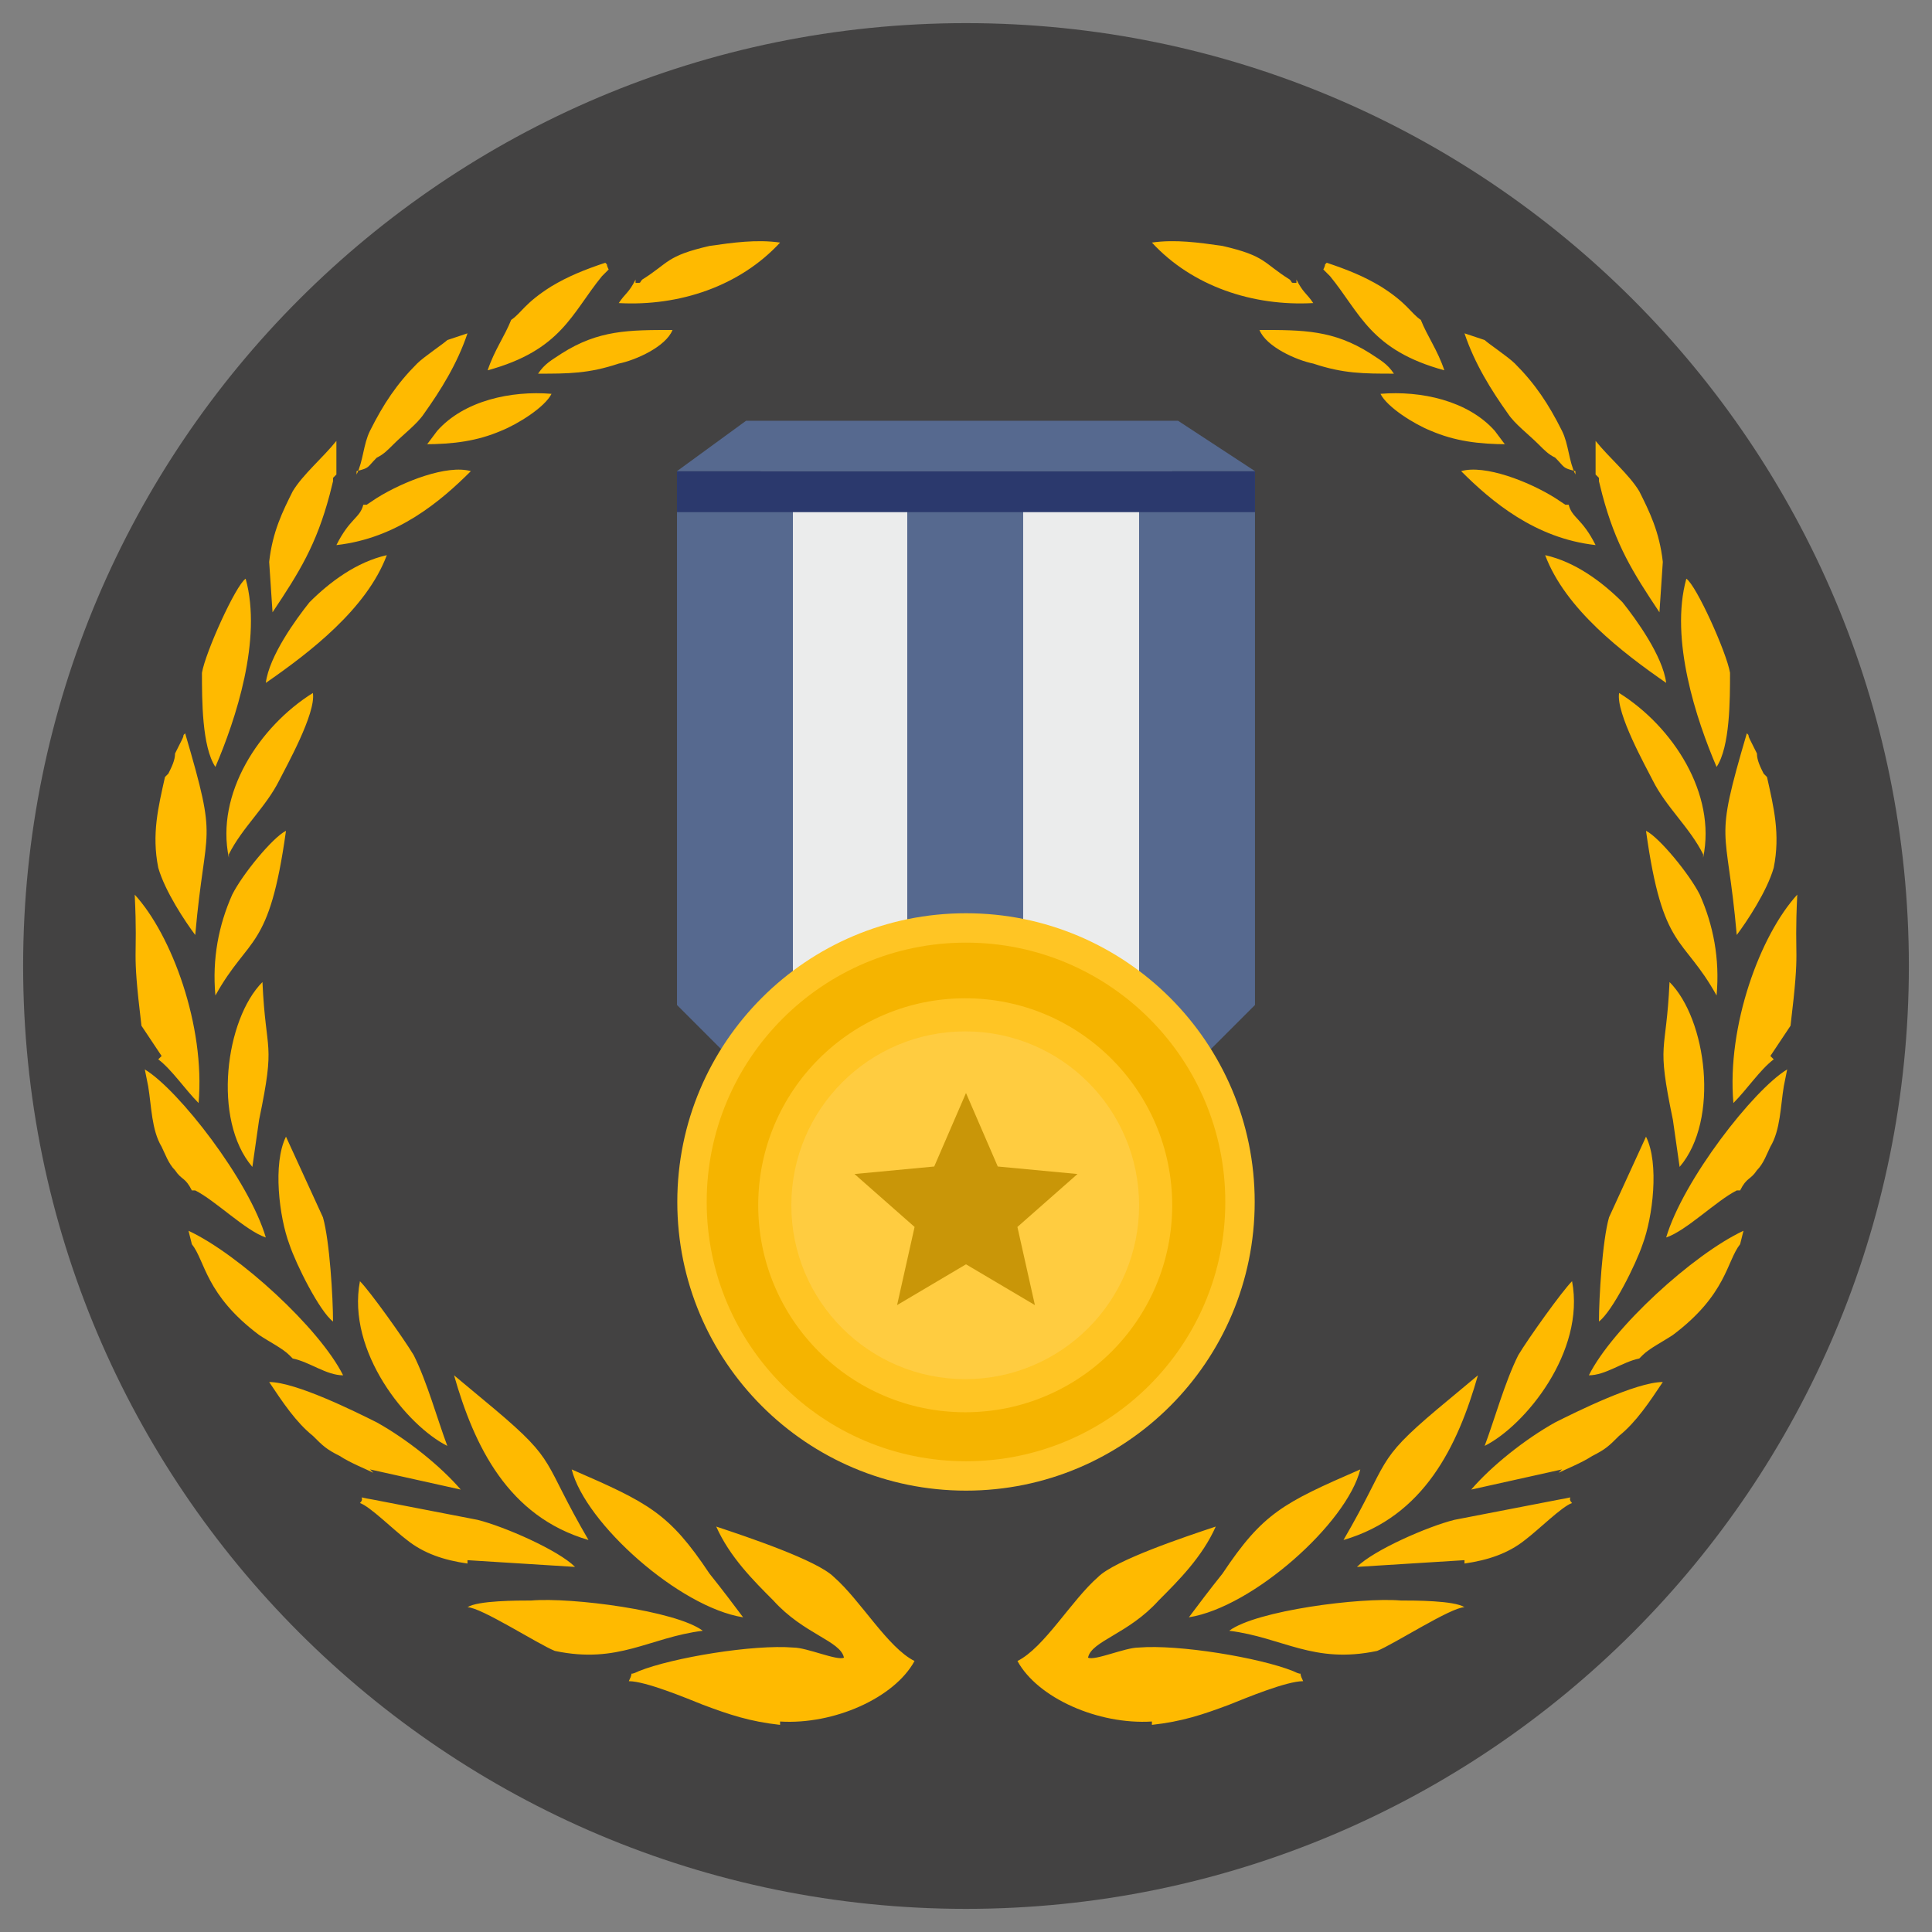 <?xml version="1.0" encoding="UTF-8"?>
<!DOCTYPE svg PUBLIC "-//W3C//DTD SVG 1.1//EN" "http://www.w3.org/Graphics/SVG/1.1/DTD/svg11.dtd">
<!-- Creator: CorelDRAW X6 -->
<svg xmlns="http://www.w3.org/2000/svg" xml:space="preserve" width="512px" height="512px" version="1.1" style="shape-rendering:geometricPrecision; text-rendering:geometricPrecision; image-rendering:optimizeQuality; fill-rule:evenodd; clip-rule:evenodd"
viewBox="0 0 512000 512000"
 xmlns:xlink="http://www.w3.org/1999/xlink">
 <rect x="0" y="0" width="512000" height="512000" fill="#808080" stroke="none"/>
 <defs>
  <style type="text/css">
   <![CDATA[
    .fil0 {fill:#434242}
    .fil2 {fill:#56698F}
    .fil1 {fill:#EBECEC}
    .fil6 {fill:#2B396D}
    .fil7 {fill:#C99608}
    .fil3 {fill:#F5B400}
    .fil8 {fill:#FFBA00}
    .fil4 {fill:#FFC524}
    .fil5 {fill:#FFCC40}
   ]]>
  </style>
 </defs>
 <g id="Layer_x0020_1">
  <g id="_501103752">
   <path class="fil0" d="M255999 6130c137999,0 249870,111870 249870,249869 0,137999 -111871,249870 -249870,249870 -137999,0 -249869,-111871 -249869,-249870 0,-137999 111870,-249869 249869,-249869z"/>
   <g>
    <g>
     <polygon class="fil1" points="201562,124857 310644,124857 310644,284511 201562,284511 "/>
     <polygon class="fil2" points="248789,288689 271149,266330 271149,124857 240431,124857 240431,279495 "/>
     <polygon class="fil2" points="310227,288689 332586,266330 332586,124857 301868,124857 301868,279495 "/>
     <polygon class="fil2" points="201771,288689 179411,266330 179411,124857 210129,124857 210129,279495 "/>
     <path class="fil3" d="M255790 249404c38662,0 70005,31342 70005,70005 0,38662 -31343,70004 -70005,70004 -38662,0 -70005,-31342 -70005,-70004 0,-38664 31343,-70005 70005,-70005z"/>
     <path class="fil4" d="M255790 264554c30295,0 54854,24560 54854,54855 0,30295 -24559,54854 -54854,54854 -30295,0 -54854,-24559 -54854,-54854 0,-30295 24559,-54855 54854,-54855z"/>
     <path class="fil5" d="M255790 273330c25448,0 46078,20630 46078,46078 0,25448 -20630,46077 -46078,46077 -25448,0 -46078,-20629 -46078,-46077 0,-25448 20630,-46078 46078,-46078z"/>
     <polygon class="fil6" points="179411,124857 332586,124857 332586,135723 179411,135723 "/>
     <polygon class="fil7" points="255999,289662 264419,309138 285544,311128 269624,325155 274259,345862 255999,335054 237738,345862 242374,325155 226452,311128 247578,309138 "/>
    </g>
    <path id="laurel-bride-ring-rich-diamond.svg" class="fil8" d="M398797 117731l-2673 -3563c-7126,-8016 -19596,-10689 -30286,-9798 1782,3563 8908,8017 13362,9798 6235,2673 12471,3563 20487,3563l-891 0zm-285596 0l2673 -3563c7127,-8016 19596,-10689 30286,-9798 -1781,3563 -8908,8017 -13362,9798 -6235,2673 -12471,3563 -20487,3563l891 0zm29395 -18706c1782,-2672 3563,-3562 6236,-5345 9798,-6235 17815,-6235 29395,-6235 -1782,4454 -9800,8017 -14252,8908 -8017,2672 -13362,2672 -21378,2672l-1 0zm-45429 34740l0 0 2673 -1781c7126,-4454 18705,-8908 24940,-7127 -8016,8017 -19596,17816 -35630,19597 3563,-7126 6236,-7126 7127,-10689l891 0zm64135 -62353c0,0 0,0 -892,891l-891 891c-8016,9798 -10689,19597 -30285,24941 1781,-5345 4453,-8907 6234,-13361 2674,-1782 3563,-4455 10690,-8909 4454,-2672 8908,-4453 14251,-6235 892,892 0,0 892,1782zm-66807 54337c1781,-3563 1781,-8017 3562,-11581 3563,-7126 7127,-12470 12471,-17815 1782,-1782 7126,-5346 8016,-6236l5346 -1781c-2673,8017 -7127,15143 -11580,21378 -1782,2673 -5346,5345 -8017,8017 -1782,1781 -2673,2673 -4454,3563 -2673,2672 -1782,2672 -5345,3562l0 892zm-24051 55226c891,-7126 8016,-16924 11580,-21378 5345,-5345 12471,-10689 20487,-12471 -5345,14252 -20487,25832 -32067,33849zm-13362 82842c-891,-9798 892,-18706 4454,-26723 2673,-5346 10689,-15143 14252,-16925 -4454,32067 -9798,27614 -18706,43648l0 0zm31176 86404c-3562,-2673 -9798,-15143 -11580,-20487 -2673,-7126 -4454,-21378 -891,-28505l9798 21379c1781,6235 2672,21378 2672,27613zm-27613 -122926c-3563,-16924 8017,-34739 22269,-43647 892,5345 -7126,19597 -8907,23160 -3563,7126 -9798,12470 -13362,19596l0 891zm6235 81951c-10689,-12471 -7127,-39194 2673,-48992 891,19597 3563,15143 -891,36521l-1782 12471zm22269 -183497l-891 891c0,0 0,0 0,891l-891 3563c-3562,13361 -8016,20486 -15143,31176l-891 -13362c891,-8017 3563,-13362 6235,-18706 2673,-4454 8017,-8907 11580,-13362l0 8908 0 1zm29395 257430c-10689,-5346 -26723,-24941 -23160,-43648 2673,2672 11581,15143 14252,19597 3563,7126 6236,16924 8908,24051l0 0zm49883 -308205c1782,0 892,0 1782,-891 7126,-4454 6235,-6235 17816,-8908 6234,-891 12470,-1781 18705,-891 -10689,11580 -26723,16925 -42756,16034 1781,-2672 2672,-2672 4453,-6235l0 891zm-114909 103329c892,-5345 8909,-23160 11581,-24941 4454,16034 -2672,37412 -8017,49883 -3563,-5345 -3563,-17816 -3563,-24941l0 0zm23160 180825c-1781,-1782 -5345,-3563 -8016,-5345 -14252,-10690 -14252,-19597 -17816,-24051l-891 -3563c13361,6235 34739,25832 40974,38303 -4453,0 -8907,-3563 -13361,-4454l-891 -891zm79278 48991c-21379,-6235 -30286,-24940 -35630,-43647l10689 8907c16924,14252 12470,13362 24941,34740zm-105110 -92639c-1782,-3563 -2673,-2673 -4454,-5345 -1781,-1782 -2672,-4454 -3563,-6235 -2672,-4454 -2672,-10689 -3562,-16035l-891 -4453c8908,5345 27613,29395 32067,44537 -5345,-1781 -13362,-9797 -18706,-12470l-891 0zm73042 98874c-6235,-891 -11580,-2672 -16034,-6235 -3562,-2672 -9798,-8907 -12471,-9797 1782,-1782 -1781,-1782 3563,-892l27614 5345c7126,1782 21378,8017 25832,12471l-28505 -1782 0 891zm-79277 -209329c891,-1781 1781,-3562 1781,-5345l1782 -3562c891,-1782 0,-892 891,-1782 8908,30286 5345,23160 2673,53446 -2673,-3563 -8017,-11580 -9798,-17816 -1782,-8908 0,-16034 1781,-24051l891 -891zm54337 185279c-1782,-892 -6236,-2673 -8908,-4454 -3563,-1782 -4454,-2673 -7127,-5345 -4454,-3563 -8016,-8908 -11580,-14252 7126,0 23160,8017 28505,10689 8016,4454 16924,11581 22269,17816l-24051 -5345 892 891zm-56119 -110455l-5343 -8017c-2673,-22269 -892,-16034 -1782,-34740 9798,10689 18706,34740 16924,55227 -3562,-3562 -7126,-8907 -10689,-11580l891 -891zm154102 148757c-16924,-2672 -41865,-24941 -45429,-39194 20487,8908 25832,11581 36521,27614 3563,4454 6235,8016 8908,11580l0 0zm-49883 8908c-4454,-1781 -19597,-11580 -23160,-11580 2673,-1782 13362,-1782 16925,-1782 10689,-891 38302,2673 45429,8017 -14252,1782 -22270,8908 -39194,5345zm59681 19597c-8017,-891 -13362,-2673 -20487,-5345 -4454,-1782 -15143,-6235 -19597,-6235 1781,-3563 -891,-891 2673,-2673 8908,-3563 30286,-7127 40975,-6235 3563,0 11580,3563 13361,2672 -891,-4453 -10689,-6235 -18705,-15143 -5345,-5345 -11581,-11580 -15143,-19596 8016,2672 26723,8907 31176,13361 7127,6236 14252,18706 21378,22270 -5345,9798 -21378,16924 -35630,16034l0 891zm162670 -358087c-1781,-2672 -3563,-3562 -6236,-5345 -9797,-6235 -17815,-6235 -29395,-6235 1782,4454 9800,8017 14252,8908 8017,2672 13362,2672 21378,2672l1 0zm45429 34740l0 0 -2673 -1781c-7126,-4454 -18705,-8908 -24940,-7127 8016,8017 19596,17816 35630,19597 -3563,-7126 -6236,-7126 -7127,-10689l-891 0zm-64134 -62353c0,0 0,0 891,891l891 891c8016,9798 10689,19597 30286,24941 -1782,-5345 -4454,-8907 -6235,-13361 -2674,-1782 -3563,-4455 -10690,-8909 -4453,-2672 -8908,-4453 -14251,-6235 -891,892 0,0 -891,1782zm66806 54337c-1781,-3563 -1781,-8017 -3562,-11581 -3563,-7126 -7127,-12470 -12471,-17815 -1781,-1782 -7126,-5346 -8016,-6236l-5346 -1781c2673,8017 7127,15143 11581,21378 1781,2673 5345,5345 8017,8017 1781,1781 2672,2673 4453,3563 2673,2672 1782,2672 5345,3562l0 892zm24051 55226c-891,-7126 -8016,-16924 -11580,-21378 -5345,-5345 -12471,-10689 -20487,-12471 5345,14252 20487,25832 32067,33849zm13362 82842c891,-9798 -891,-18706 -4454,-26723 -2673,-5346 -10689,-15143 -14252,-16925 4454,32067 9798,27614 18706,43648l0 0zm-31176 86404c3562,-2673 9798,-15143 11580,-20487 2673,-7126 4454,-21378 891,-28505l-9797 21379c-1782,6235 -2673,21378 -2673,27613zm27613 -122926c3563,-16924 -8016,-34739 -22269,-43647 -892,5345 7126,19597 8907,23160 3563,7126 9798,12470 13362,19596l0 891zm-6235 81951c10689,-12471 7127,-39194 -2673,-48992 -891,19597 -3563,15143 892,36521l1781 12471zm-22269 -183497l891 891c0,0 0,0 0,891l891 3563c3562,13361 8017,20486 15143,31176l891 -13362c-891,-8017 -3562,-13362 -6235,-18706 -2673,-4454 -8017,-8907 -11580,-13362l0 8908 0 1zm-29395 257430c10689,-5346 26723,-24941 23160,-43648 -2673,2672 -11581,15143 -14252,19597 -3563,7126 -6236,16924 -8908,24051l0 0zm-49883 -308205c-1782,0 -891,0 -1782,-891 -7126,-4454 -6235,-6235 -17815,-8908 -6235,-891 -12471,-1781 -18706,-891 10689,11580 26723,16925 42756,16034 -1781,-2672 -2672,-2672 -4453,-6235l0 891zm114909 103329c-892,-5345 -8908,-23160 -11581,-24941 -4454,16034 2673,37412 8017,49883 3563,-5345 3563,-17816 3563,-24941l0 0zm-23160 180825c1782,-1782 5345,-3563 8017,-5345 14251,-10690 14251,-19597 17815,-24051l892 -3563c-13362,6235 -34740,25832 -40975,38303 4453,0 8907,-3563 13361,-4454l891 -891zm-79278 48991c21379,-6235 30287,-24940 35630,-43647l-10689 8907c-16924,14252 -12470,13362 -24941,34740zm105110 -92639c1782,-3563 2673,-2673 4454,-5345 1781,-1782 2672,-4454 3563,-6235 2672,-4454 2672,-10689 3562,-16035l891 -4453c-8907,5345 -27613,29395 -32067,44537 5345,-1781 13362,-9797 18706,-12470l891 0zm-73042 98874c6235,-891 11580,-2672 16034,-6235 3563,-2672 9798,-8907 12471,-9797 -1782,-1782 1781,-1782 -3563,-892l-27614 5345c-7126,1782 -21378,8017 -25832,12471l28505 -1782 0 891zm79277 -209329c-891,-1781 -1781,-3562 -1781,-5345l-1782 -3562c-891,-1782 0,-892 -891,-1782 -8907,30286 -5345,23160 -2672,53446 2672,-3563 8016,-11580 9797,-17816 1782,-8908 0,-16034 -1781,-24051l-891 -891zm-54337 185279c1782,-892 6236,-2673 8908,-4454 3563,-1782 4454,-2673 7127,-5345 4454,-3563 8017,-8908 11580,-14252 -7126,0 -23160,8017 -28505,10689 -8016,4454 -16924,11581 -22269,17816l24051 -5345 -892 891zm56119 -110455l5343 -8017c2673,-22269 892,-16034 1782,-34740 -9798,10689 -18706,34740 -16924,55227 3562,-3562 7126,-8907 10689,-11580l-891 -891zm-154102 148757c16925,-2672 41865,-24941 45429,-39194 -20487,8908 -25832,11581 -36521,27614 -3563,4454 -6235,8016 -8907,11580l-1 0zm49883 8908c4454,-1781 19597,-11580 23160,-11580 -2673,-1782 -13362,-1782 -16925,-1782 -10689,-891 -38302,2673 -45429,8017 14252,1782 22270,8908 39194,5345zm-59681 19597c8017,-891 13362,-2673 20487,-5345 4454,-1782 15143,-6235 19597,-6235 -1781,-3563 891,-891 -2672,-2673 -8909,-3563 -30287,-7127 -40976,-6235 -3563,0 -11580,3563 -13361,2672 891,-4453 10689,-6235 18706,-15143 5343,-5345 11580,-11580 15142,-19596 -8016,2672 -26723,8907 -31176,13361 -7126,6236 -14252,18706 -21378,22270 5345,9798 21378,16924 35630,16034l0 891z"/>
   </g>
   <polygon class="fil2" points="179411,124857 332586,124857 312186,111500 197721,111500 "/>
   <path class="fil4" d="M255999 242019c42255,0 76509,34253 76509,76507 0,42254 -34253,76507 -76509,76507 -42254,0 -76507,-34253 -76507,-76507 0,-42254 34253,-76507 76507,-76507zm0 7789c37952,0 68718,30765 68718,68718 0,37952 -30765,68718 -68718,68718 -37952,0 -68718,-30765 -68718,-68718 0,-37952 30765,-68718 68718,-68718z"/>
  </g>
 </g>
</svg>
